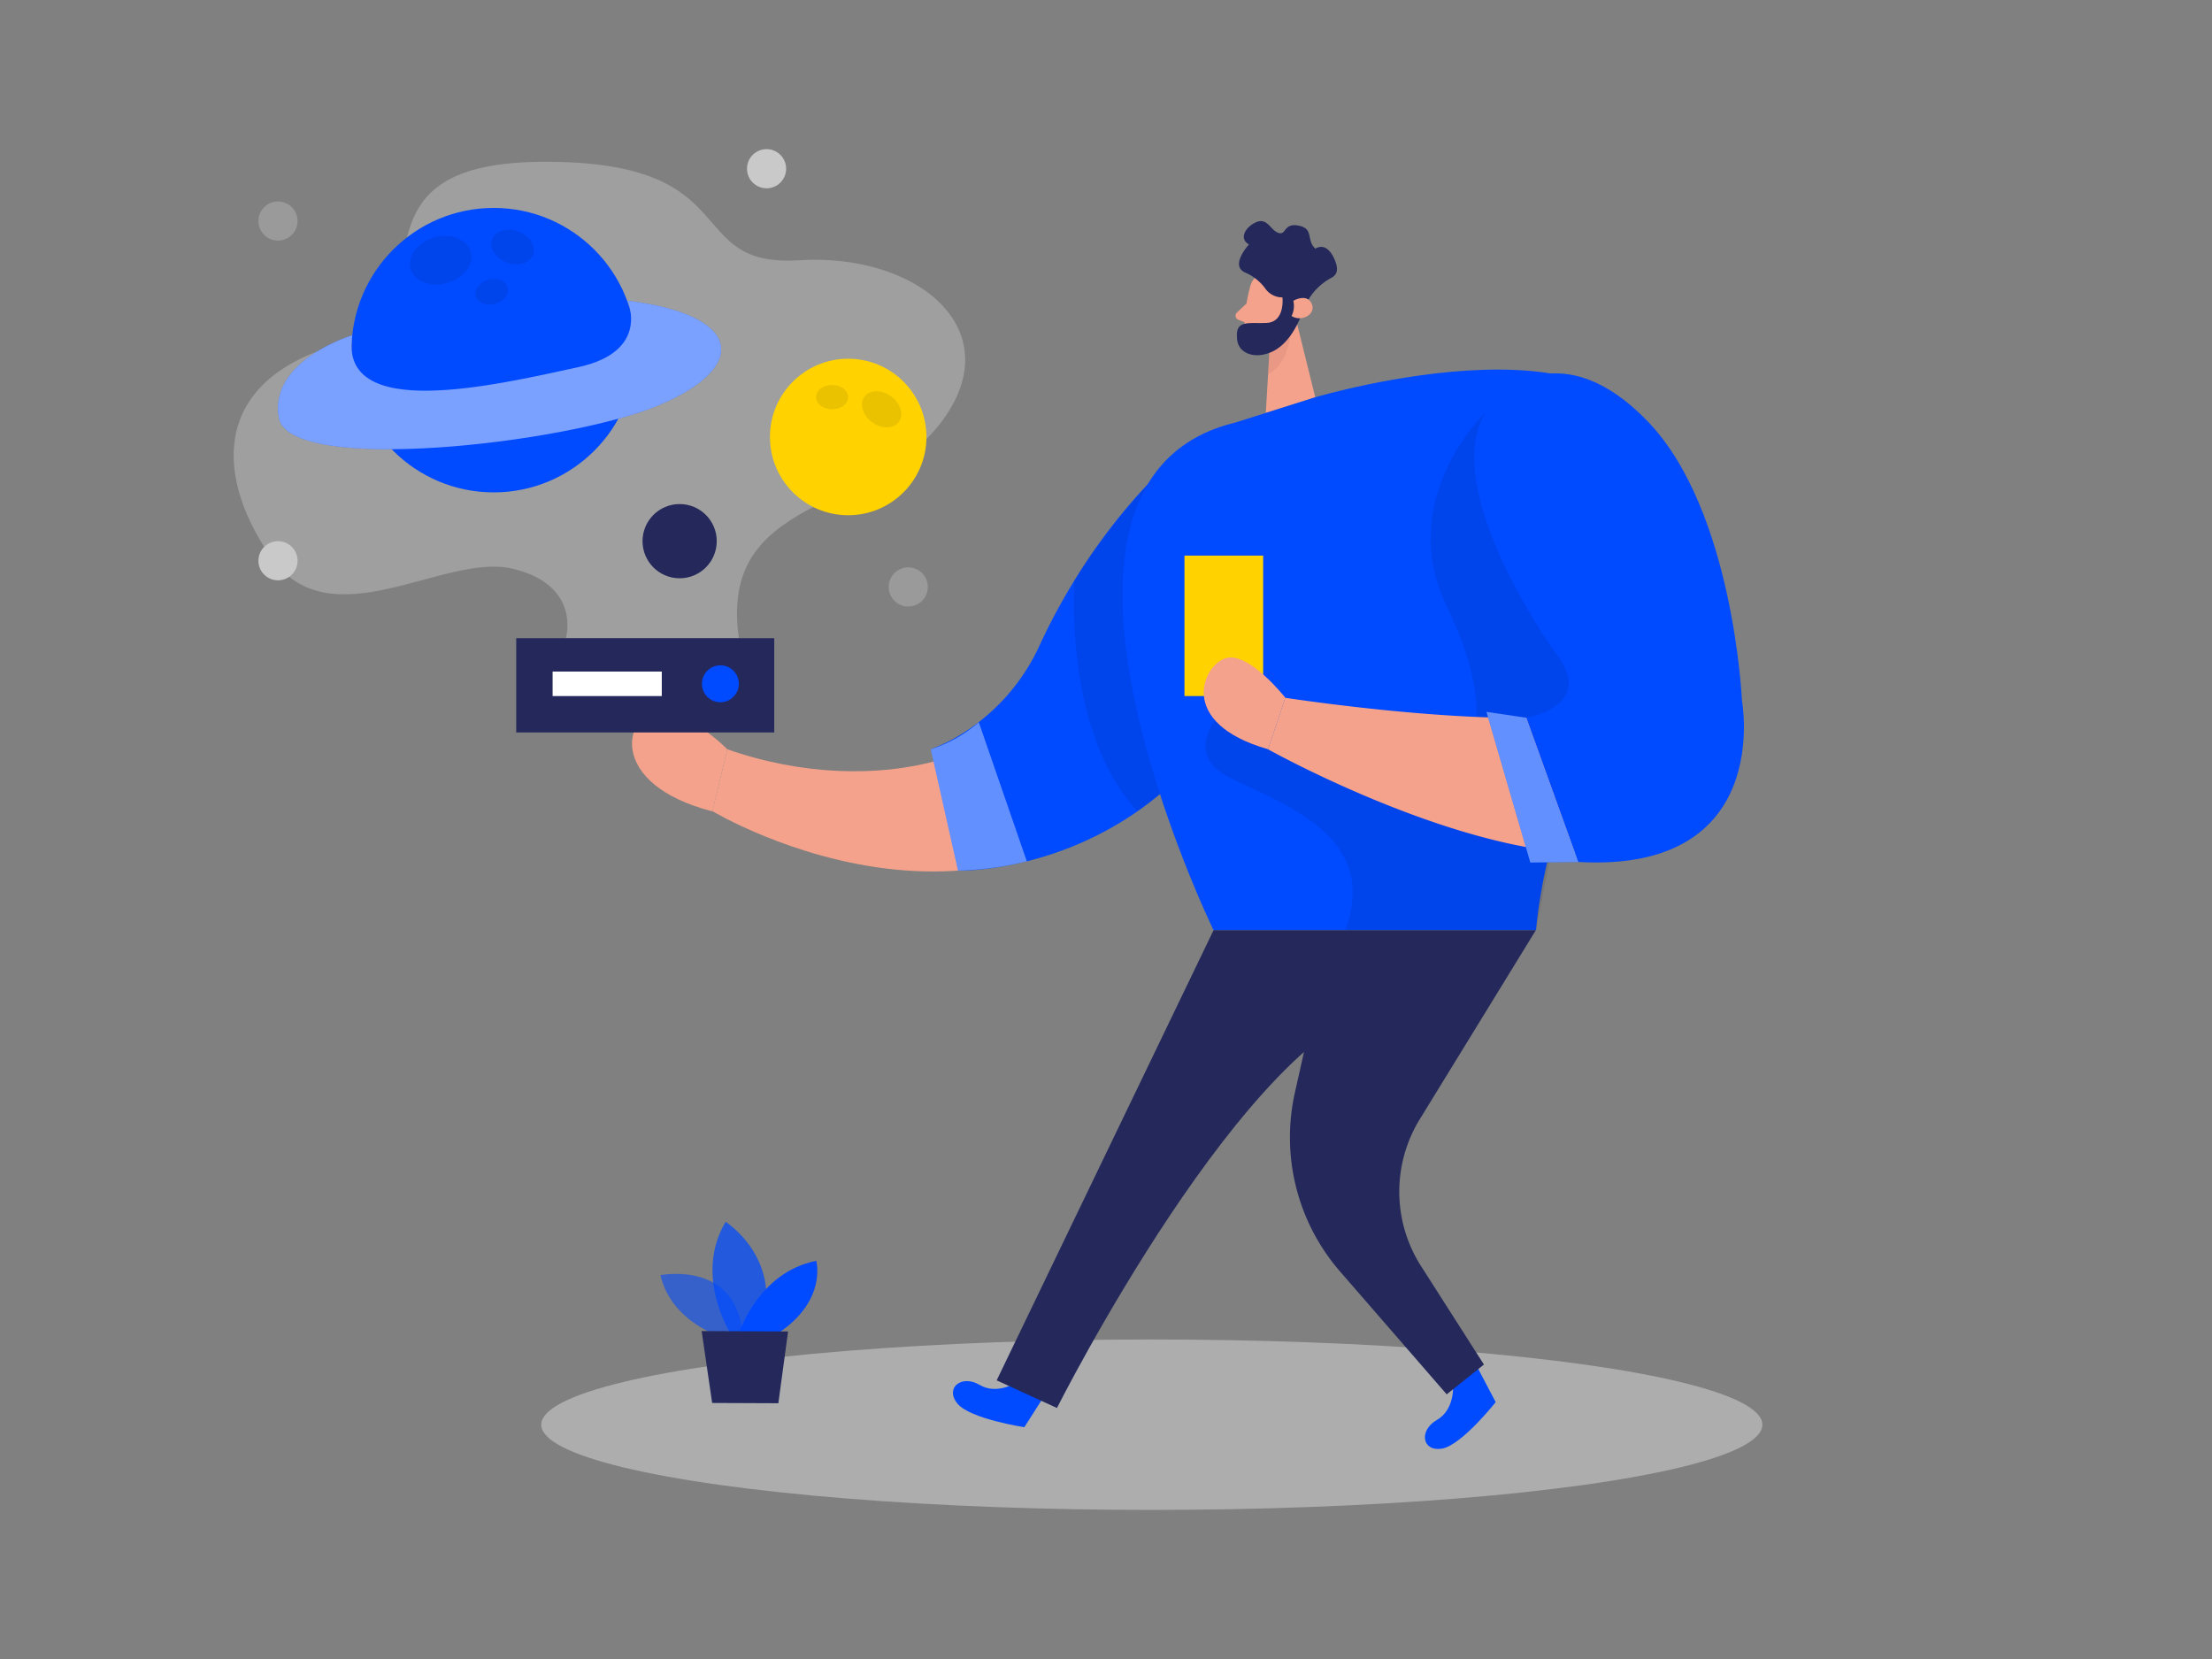 <svg id="Layer_1" data-name="Layer 1" xmlns="http://www.w3.org/2000/svg" viewBox="0 0 400 300"><rect x="0" y="0" width="400" height="300" fill="#808080" stroke="none"/><title>#99_ar_twocolour</title><path d="M102.33,115.4s2.88-9.57-9.63-12.56-33.14,13.5-43.91-2.37-9.27-32,12.26-38.14-.84-32.77,36.82-33.07S123,48.4,144.5,47.06s38.28,12.61,25.72,29.26S129.9,89.38,133.61,115.4Z" fill="#e6e6e6" opacity="0.3"/><ellipse cx="208.28" cy="257.63" rx="110.41" ry="15.41" fill="#e6e6e6" opacity="0.45"/><path d="M184.16,249.79s-3.7,2.6-7,.65-6.32.55-4.05,3.35,12.12,4.29,12.12,4.29l3.8-5.95Z" fill="#004aff"/><path d="M262.76,250.34s.42,4.5-2.92,6.43-2.66,5.77.89,5.19,9.74-8.41,9.74-8.41l-3.29-6.25Z" fill="#004aff"/><path d="M219.45,168.21l-39.22,81.4,10.9,5s34.5-68.59,60.35-73.38Z" fill="#24285b"/><path d="M211.68,84.77s-17.8,17-21.39,34.52-31.85,25.64-58.77,16.2l-2.69,11.19s57.42,34.55,90.62-19.29S211.68,84.77,211.68,84.77Z" fill="#f4a28c"/><path d="M130.84,241.87s-9.37-2.56-11.41-11.28c0,0,14.52-2.94,14.94,12Z" fill="#004aff" opacity="0.58"/><path d="M132,240.94s-6.55-10.35-.78-20c0,0,11,7,6.13,20.05Z" fill="#004aff" opacity="0.73"/><path d="M133.68,241s3.46-10.93,13.92-13c0,0,2,7.1-6.77,13Z" fill="#004aff"/><polygon points="126.88 240.7 128.78 253.7 140.75 253.75 142.51 240.77 126.88 240.7" fill="#24285b"/><circle cx="50.27" cy="101.4" r="3.54" fill="#c9c9c9"/><circle cx="138.62" cy="30.51" r="3.54" fill="#c9c9c9"/><circle cx="50.27" cy="39.97" r="3.54" fill="#c9c9c9" opacity="0.36"/><circle cx="164.24" cy="106.14" r="3.54" fill="#c9c9c9" opacity="0.36"/><path d="M226.07,51.83A30.67,30.67,0,0,0,225,60a2.5,2.5,0,0,0,2.66,2.33,5.53,5.53,0,0,0,5-3.29l2.25-4a4.46,4.46,0,0,0-1.06-5C231.43,47.51,226.73,48.87,226.07,51.83Z" fill="#f4a28c"/><polygon points="233.93 56.03 237.84 71.84 228.9 74.67 229.67 61.56 233.93 56.03" fill="#f4a28c"/><path d="M225.39,54.89l-1.71,1.62a.79.79,0,0,0,.26,1.32l1.8.7Z" fill="#f4a28c"/><path d="M229.65,61.89s3-1.39,3.86-2.63c0,0-.18,6.5-4.2,8.39Z" fill="#ce8172" opacity="0.31"/><path d="M231,56.33s.38-1.87,1.77-1.46.84,3.11-1.12,3Z" fill="#f4a28c"/><path d="M236.75,53.94l-1,1.79s-1.25,4.59-4.31,7-7.36,1.89-7.73-1.34c-.42-3.71,2.06-2.82,5.38-3s2.82-4.61,2.82-4.61a3.78,3.78,0,0,1-3.14-1.65,8.79,8.79,0,0,0-3.56-2.83c-2.94-1.24.65-5.1.65-5.1-2-1.09-.46-3.38,1.45-4.08s2.45,1.53,3.89,2,.87-1.88,3.67-1.31,1.28,2.64,3,4.16c0,0,1.94-1.48,3.43,1.88.86,1.93.42,2.83-.44,3.33A10.78,10.78,0,0,0,236.75,53.94Z" fill="#24285b"/><path d="M217.81,78.33s-17.55,12-29.76,38.24A36.81,36.81,0,0,1,172,133.83a35.16,35.16,0,0,1-3.68,1.66l4.93,21.94s31.73.92,50.19-30S217.81,78.33,217.81,78.33Z" fill="#004aff"/><path d="M207.54,87.59s-9,9.83-13.23,17.35c0,0-2.14,27.16,11.39,41.74l4.05-3.1,12.62-18.21Z" opacity="0.08"/><path d="M233.87,54.39s2.41-1.42,3.31.5-1.8,3.42-3.63,2.25A4,4,0,0,0,233.87,54.39Z" fill="#f4a28c"/><path d="M223.43,76.4l14.41-4.56s60.57-18,61.92,14.24c1.24,29.74-18.89,49.22-22,82.13H219.45S179.85,86.87,223.43,76.4Z" fill="#004aff"/><path d="M268.53,74.67s-16.31,15.6-6.9,35,6.28,32.3-8.08,29.61-31.18-12.12-31.18-12.12-9.87,8.53,0,13.46,27.2,10.6,20.89,27.59h34.47l2.44-12.28,14-25.32v-9.92L278.9,82.3Z" opacity="0.08"/><path d="M168.31,135.49l4.93,21.94a58.29,58.29,0,0,0,12.44-1.68L177,130.61A24.62,24.62,0,0,1,168.31,135.49Z" fill="#fff" opacity="0.39"/><path d="M219.45,168.21h58.28l-21,34.2A25,25,0,0,0,257,229l11.34,17.75-6.73,5.39-19.3-22.23a37,37,0,0,1-8.15-32.34l3.66-16.32Z" fill="#24285b"/><path d="M268.2,81.84A12.92,12.92,0,0,1,286,69.74c10.78,4.37,24.11,17.14,27.2,53.1,5.38,62.57-83.91,12.65-83.91,12.65l3.12-9.31s27.17,4.2,46.3,3.58A6.66,6.66,0,0,0,284,119.23C277.4,110.11,268.36,95.17,268.2,81.84Z" fill="#f4a28c"/><path d="M271.38,71.31S282.49,60.09,298,76.24,315,126.71,315,126.71s5.84,31.18-29.61,29.16L276,129.79s13-2.12,5.16-11.91C281.14,117.88,256.46,83.64,271.38,71.31Z" fill="#004aff"/><polygon points="275.98 129.79 268.8 128.73 276.73 155.97 285.4 155.88 275.98 129.79" fill="#004aff"/><rect x="214.19" y="100.47" width="14.23" height="25.4" fill="#ffd200"/><polygon points="275.98 129.79 268.8 128.73 276.73 155.97 285.4 155.88 275.98 129.79" fill="#fff" opacity="0.39"/><path d="M232.43,126.18s-6.55-8.36-10.73-7.17-9,11.72,7.61,16.48Z" fill="#f4a28c"/><path d="M131.52,135.49s-7.06-7.19-12.74-6.76-9.21,13,10.05,18Z" fill="#f4a28c"/><rect x="93.35" y="115.4" width="46.66" height="17.05" fill="#24285b"/><rect x="99.93" y="121.44" width="19.74" height="4.43" fill="#fff"/><circle cx="130.27" cy="123.65" r="3.34" fill="#004aff"/><circle cx="89.28" cy="63.32" r="25.72" fill="#004aff"/><circle cx="153.38" cy="79.02" r="14.15" fill="#ffd200"/><path d="M63.71,60.62S48.6,65.16,50.42,75.52s51.69,4.78,68.42-2.13,15.6-16.44-5.36-19c0,0,4.2,9.15-8.9,12C89.17,69.75,61.22,76.31,63.71,60.62Z" fill="#004aff"/><path d="M63.71,60.62S48.6,65.16,50.42,75.52s51.69,4.78,68.42-2.13,15.6-16.44-5.36-19c0,0,4.2,9.15-8.9,12C89.17,69.75,61.22,76.31,63.71,60.62Z" fill="#fff" opacity="0.48"/><ellipse cx="79.94" cy="47.06" rx="5.67" ry="4.29" transform="matrix(0.96, -0.27, 0.27, 0.96, -9.77, 23.47)" opacity="0.08"/><ellipse cx="92.7" cy="44.68" rx="2.99" ry="3.96" transform="translate(18.63 116.12) rotate(-69.7)" opacity="0.08"/><ellipse cx="159.42" cy="74.02" rx="2.91" ry="3.85" transform="translate(5.76 159.34) rotate(-53.95)" opacity="0.08"/><ellipse cx="88.91" cy="52.76" rx="2.99" ry="2.26" transform="translate(-10.98 26.12) rotate(-15.75)" opacity="0.08"/><ellipse cx="150.47" cy="71.81" rx="2.91" ry="2.2" opacity="0.08"/><circle cx="122.9" cy="97.86" r="6.71" fill="#24285b"/></svg>